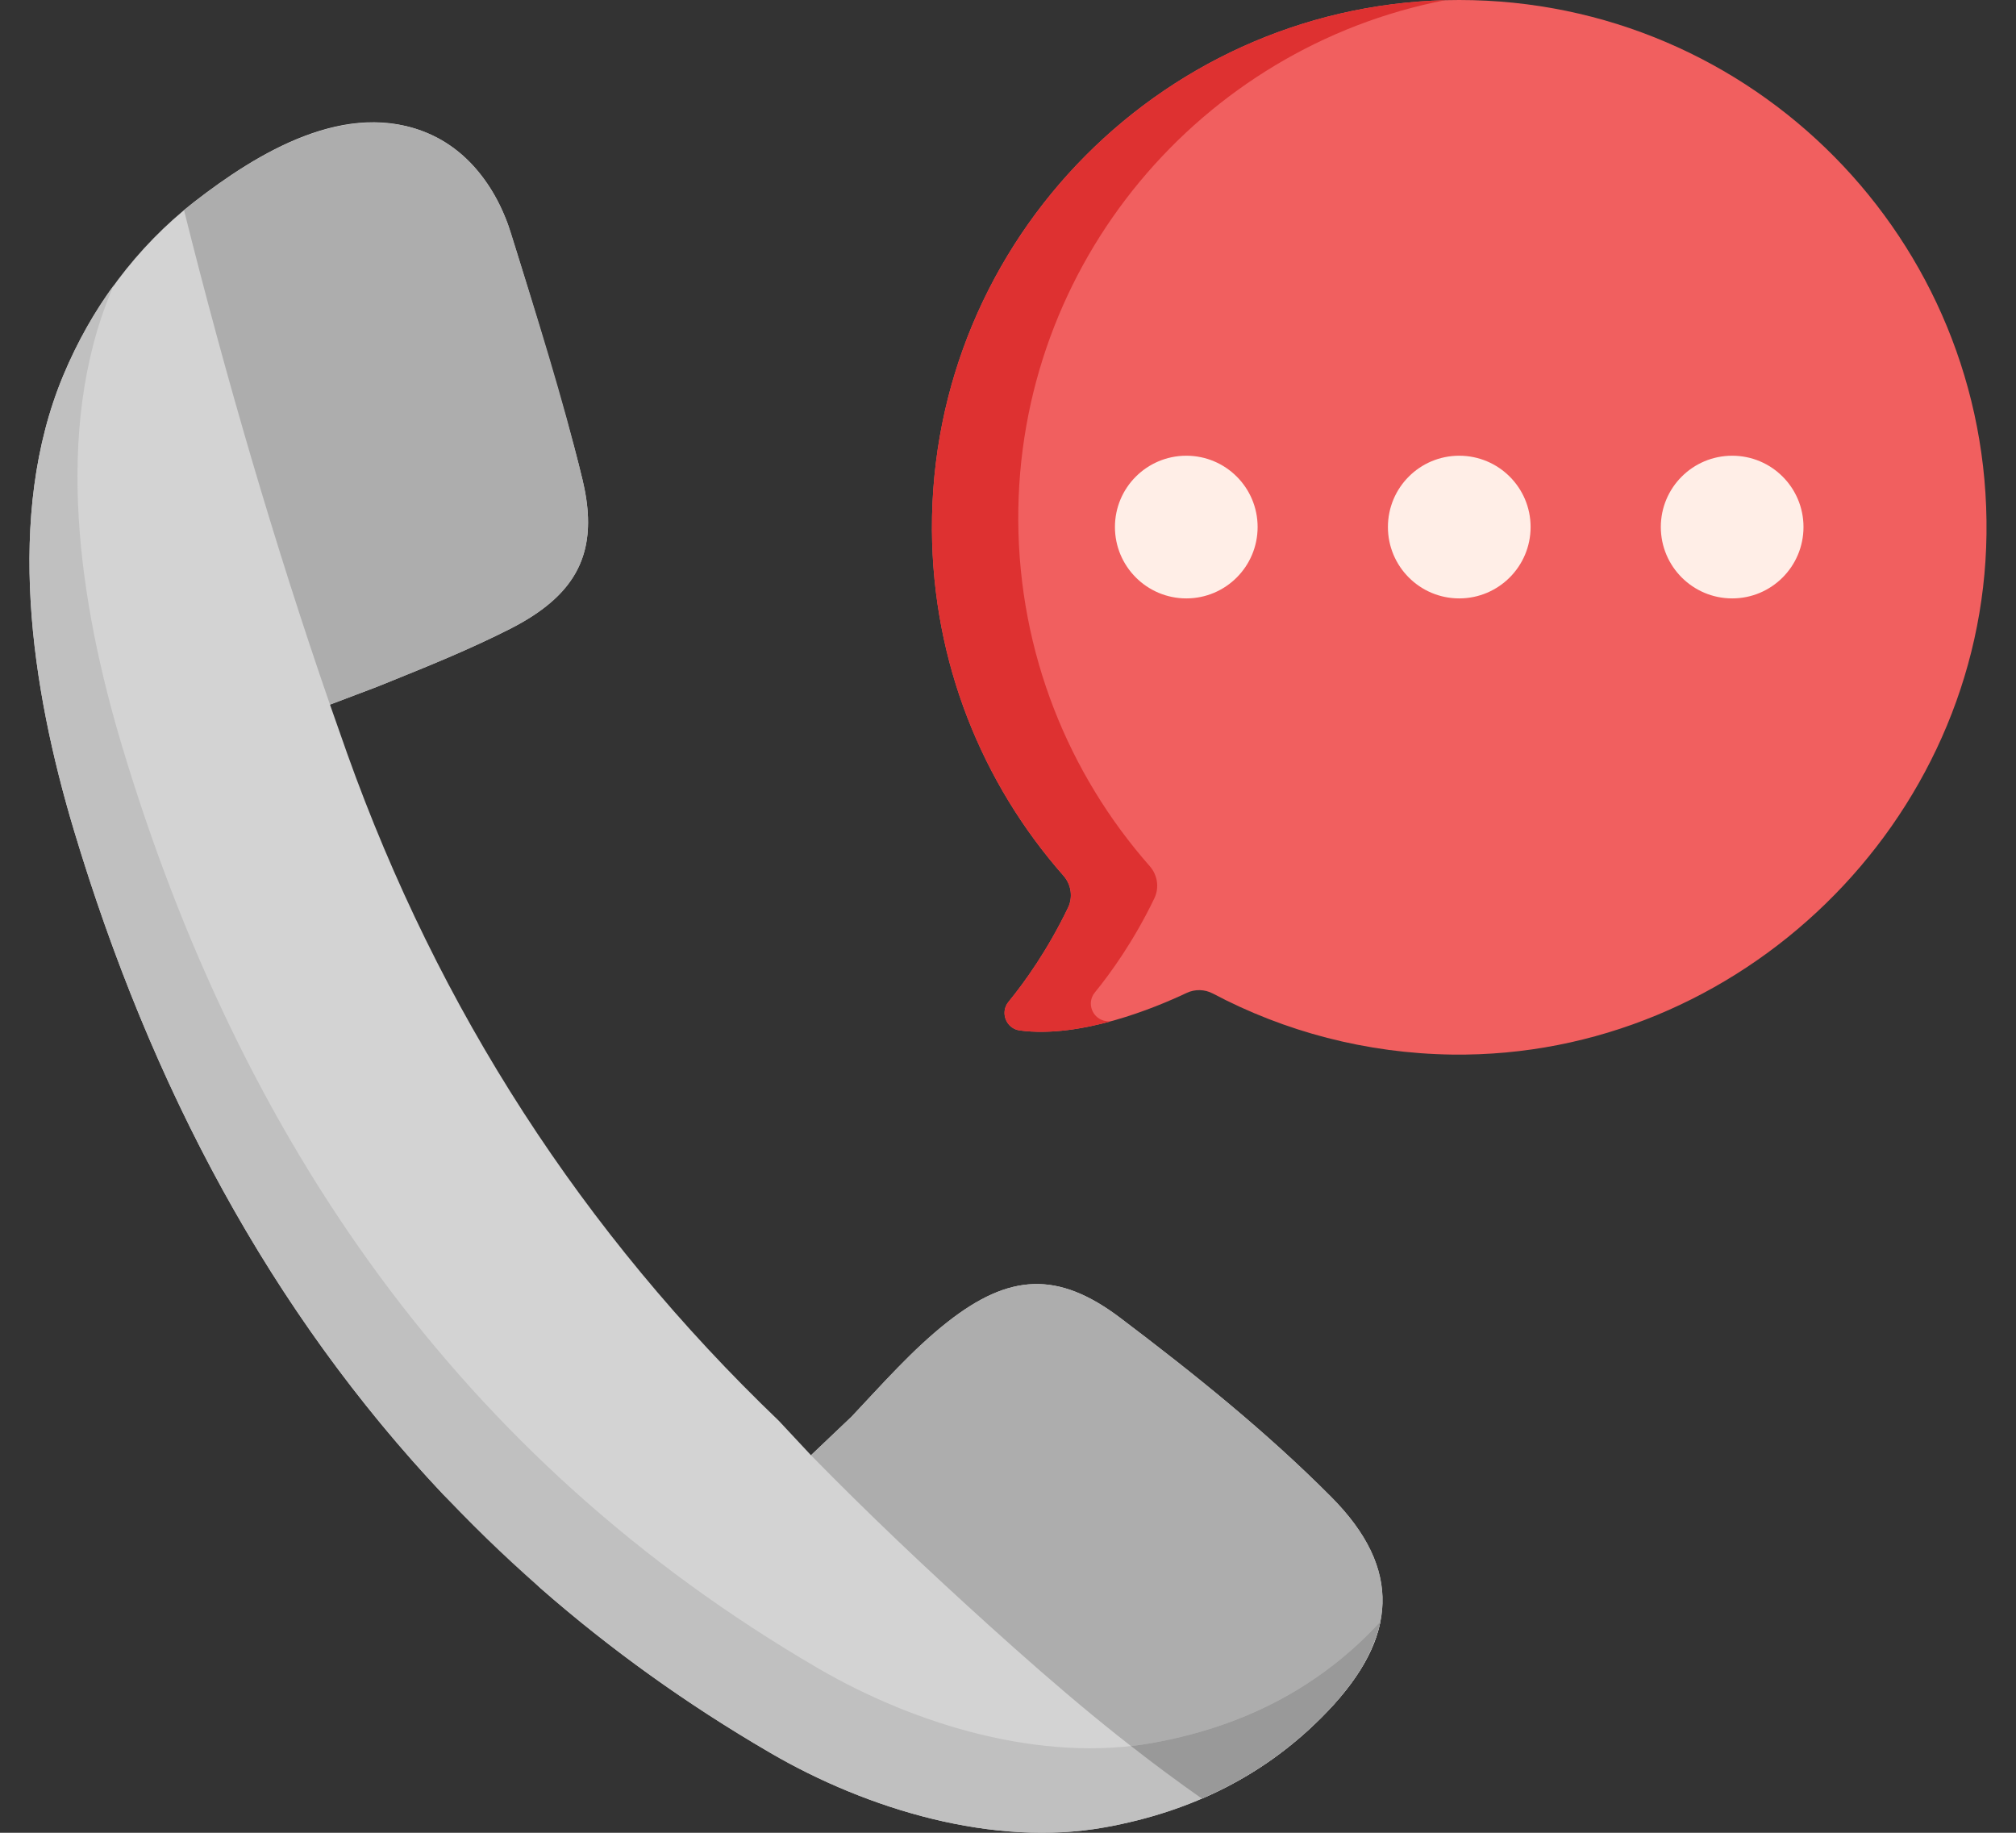 <svg width="22" height="20" viewBox="0 0 22 20" fill="none" xmlns="http://www.w3.org/2000/svg">
<rect x="0" y="0" width="22" height="20" fill="#333333" stroke="none"/>
<g clip-path="url(#clip0)">
<path d="M15.924 4.40231e-10C12.74 -3.90621e-05 10.154 2.599 10.17 5.784C10.178 7.229 10.718 8.548 11.604 9.555C11.69 9.651 11.711 9.789 11.655 9.905C11.431 10.371 11.177 10.723 11.005 10.933C10.91 11.05 10.981 11.226 11.13 11.245C11.794 11.333 12.601 11 12.95 10.835C13.041 10.792 13.147 10.795 13.236 10.842C14.018 11.256 14.906 11.495 15.849 11.508C18.985 11.548 21.638 8.966 21.678 5.829C21.719 2.617 19.127 3.90629e-05 15.924 4.40232e-10V4.40231e-10Z" fill="#F15F5F"/>
<path d="M11.005 10.933C10.91 11.05 10.981 11.226 11.13 11.245C11.447 11.287 11.796 11.233 12.113 11.148C12.099 11.146 12.085 11.145 12.072 11.143C11.923 11.123 11.852 10.948 11.947 10.831C12.119 10.62 12.373 10.269 12.597 9.803C12.653 9.687 12.632 9.549 12.547 9.452C11.66 8.445 11.12 7.126 11.112 5.681C11.098 2.872 13.11 0.517 15.771 0.002C12.657 0.084 10.155 2.651 10.17 5.783C10.178 7.229 10.718 8.548 11.605 9.555C11.689 9.651 11.711 9.789 11.655 9.905C11.431 10.371 11.177 10.723 11.005 10.933Z" fill="#DE3131"/>
<path d="M12.946 6.53C12.516 6.53 12.167 6.181 12.167 5.751C12.167 5.321 12.516 4.973 12.946 4.973C13.376 4.973 13.724 5.321 13.724 5.751C13.724 6.181 13.376 6.53 12.946 6.53Z" fill="#FFEEE7"/>
<path d="M15.924 6.53C15.494 6.53 15.146 6.181 15.146 5.751C15.146 5.321 15.494 4.973 15.924 4.973C16.354 4.973 16.703 5.321 16.703 5.751C16.703 6.181 16.354 6.53 15.924 6.53Z" fill="#FFEEE7"/>
<path d="M18.903 6.53C18.473 6.53 18.124 6.181 18.124 5.751C18.124 5.321 18.473 4.973 18.903 4.973C19.333 4.973 19.681 5.321 19.681 5.751C19.681 6.181 19.333 6.53 18.903 6.53Z" fill="#FFEEE7"/>
<path d="M0.692 4.093C1.001 3.356 1.49 2.693 2.121 2.202C2.807 1.669 3.787 1.068 4.681 1.46C4.928 1.568 5.128 1.741 5.284 1.956C5.391 2.101 5.476 2.266 5.543 2.448C5.557 2.487 6.14 4.333 6.356 5.232C6.501 5.834 6.391 6.25 6.006 6.578C5.886 6.681 5.739 6.775 5.564 6.864C5.15 7.074 4.72 7.25 4.289 7.424C4.229 7.448 4.168 7.472 4.108 7.497L3.601 7.689L3.788 8.221C4.787 11.019 6.354 13.449 8.499 15.504L8.85 15.88L9.294 15.458C9.63 15.102 9.957 14.728 10.339 14.427C11.014 13.897 11.544 13.866 12.226 14.382C13.028 14.988 13.819 15.623 14.526 16.334C15.308 17.119 15.253 17.871 14.487 18.674C13.823 19.369 13.001 19.77 12.06 19.94C10.846 20.16 9.469 19.747 8.408 19.129C7.488 18.594 6.654 17.993 5.898 17.331L4.839 16.311C2.949 14.307 1.646 11.854 0.808 9.064C0.342 7.512 0.051 5.625 0.692 4.093Z" fill="#D3D3D3"/>
<path d="M3.601 7.689C2.999 5.948 2.464 4.118 2.008 2.293C2.045 2.262 2.083 2.232 2.121 2.202C2.738 1.726 3.567 1.209 4.38 1.366C5.007 1.486 5.402 1.981 5.583 2.566C5.857 3.45 6.14 4.333 6.356 5.232C6.546 6.022 6.299 6.491 5.564 6.863C5.093 7.103 4.599 7.299 4.108 7.497L3.601 7.689Z" fill="#ADADAD"/>
<path d="M8.85 15.88C9.467 16.511 10.118 17.127 10.793 17.737C11.54 18.411 12.25 19.02 13.116 19.627C13.625 19.408 14.085 19.095 14.487 18.674C15.253 17.871 15.307 17.119 14.526 16.334C13.819 15.623 13.028 14.988 12.226 14.382C11.544 13.866 11.014 13.897 10.339 14.427C9.957 14.728 9.63 15.102 9.294 15.458L8.85 15.88Z" fill="#ADADAD"/>
<path d="M0.808 9.064C2.096 13.351 4.48 16.842 8.408 19.129C9.469 19.747 10.846 20.16 12.06 19.94C13.001 19.77 13.823 19.37 14.487 18.674C14.805 18.341 15 18.016 15.064 17.695C15.047 17.714 15.029 17.733 15.011 17.752C14.347 18.448 13.525 18.848 12.584 19.018C11.37 19.238 9.993 18.825 8.931 18.207C5.003 15.92 2.62 12.429 1.332 8.142C0.866 6.59 0.575 4.703 1.216 3.172C1.224 3.152 1.233 3.132 1.242 3.112C1.027 3.405 0.843 3.732 0.692 4.094C0.051 5.625 0.342 7.512 0.808 9.064Z" fill="#C0C0C0"/>
<path d="M12.584 19.018C13.525 18.848 14.347 18.448 15.011 17.752C15.029 17.733 15.047 17.714 15.064 17.695C15.063 17.697 15.063 17.698 15.063 17.7C15.06 17.715 15.057 17.73 15.053 17.744C15.036 17.809 15.014 17.873 14.989 17.936C14.939 18.061 14.877 18.177 14.801 18.29C14.727 18.398 14.646 18.5 14.559 18.598C14.466 18.7 14.368 18.798 14.265 18.89C14.079 19.058 13.881 19.208 13.668 19.34C13.527 19.427 13.381 19.506 13.23 19.576C13.201 19.59 13.171 19.603 13.141 19.616C13.132 19.62 13.124 19.623 13.116 19.627C12.844 19.436 12.588 19.246 12.342 19.053C12.423 19.045 12.504 19.033 12.584 19.018Z" fill="#999999"/>
</g>
<defs>
<clipPath id="clip0">
<rect width="22" height="20" fill="white" transform="matrix(-1 0 0 1 22 0)"/>
</clipPath>
</defs>
</svg>
